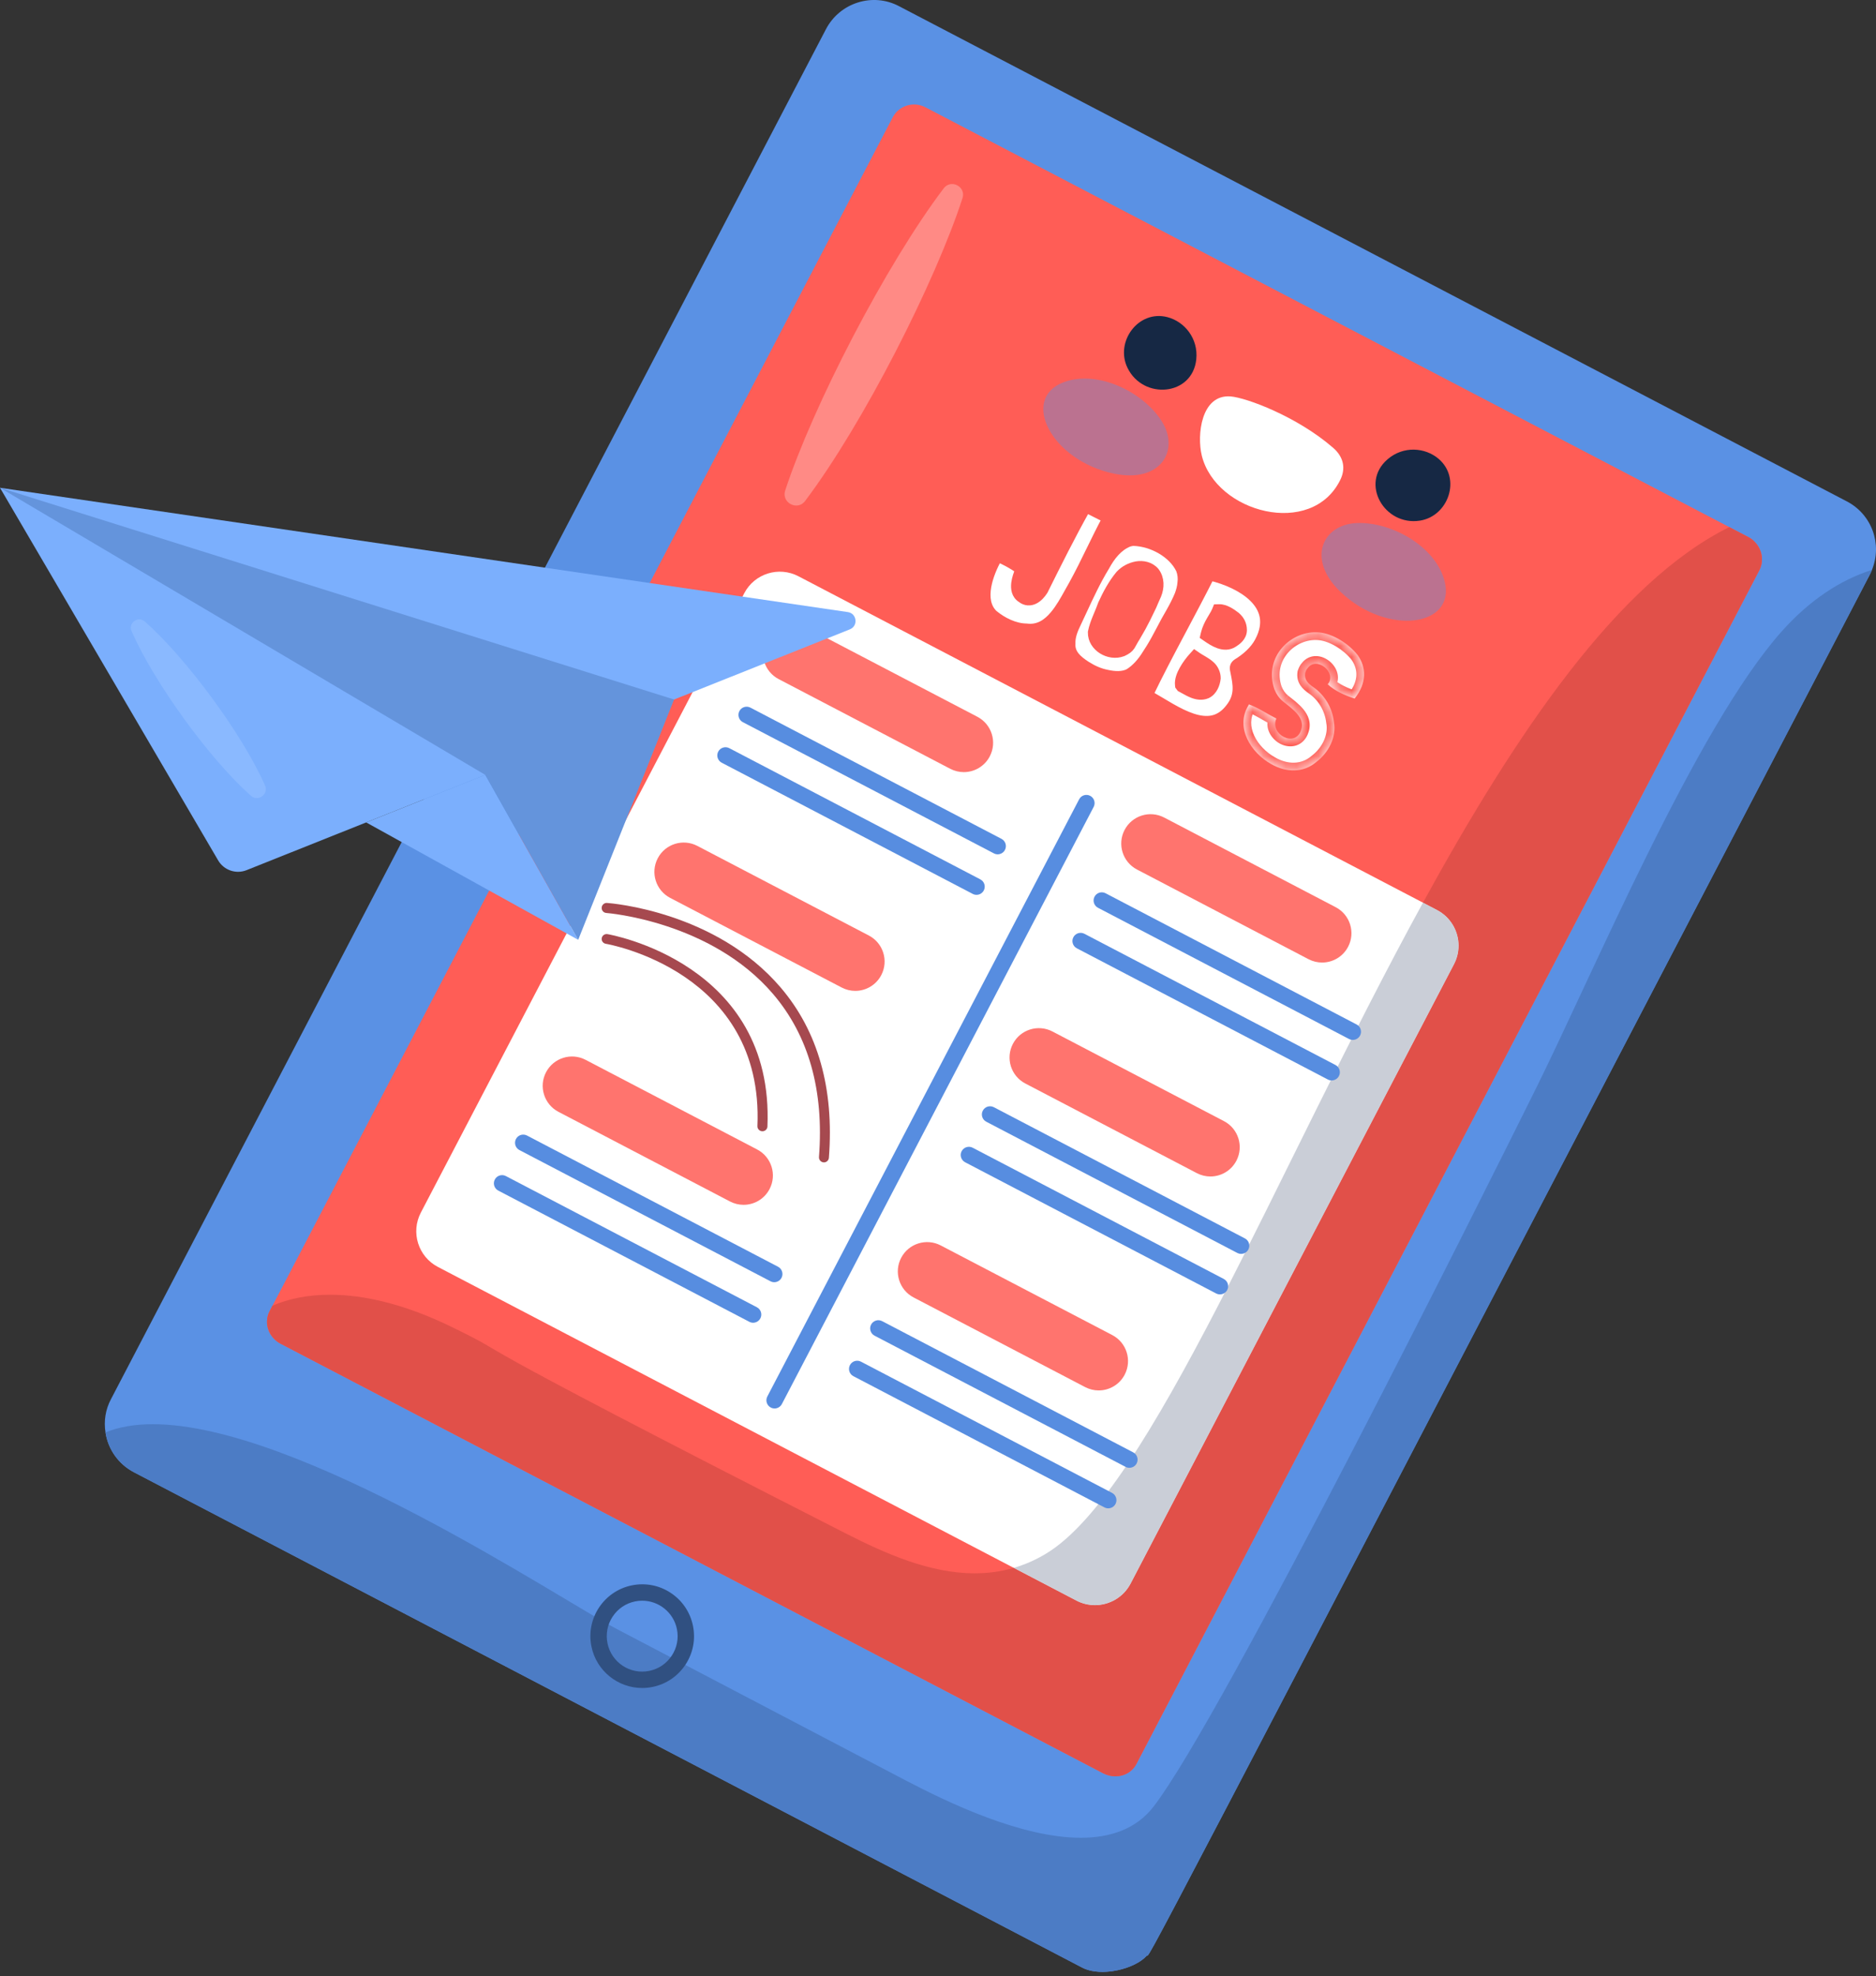 <svg width="170" height="179" viewBox="0 0 170 179" fill="none" xmlns="http://www.w3.org/2000/svg">
<rect x="0" y="0" width="170" height="179" fill="#333333" stroke="none"/>
<path d="M103.882 177.174C102.865 178.302 99.778 179.149 98.004 178.184C98.004 178.184 43.844 149.907 12.156 133.36C10.706 132.611 9.782 131.234 9.56 129.742C9.399 128.733 9.547 127.672 10.068 126.706C10.033 126.772 71.475 9.097 74.835 2.665C76.088 0.24 79.092 -0.713 81.493 0.573L167.338 45.403C169.62 46.58 170.593 49.282 169.631 51.621C169.573 51.775 169.507 51.916 169.432 52.06C100.263 184.583 104.473 176.656 103.882 177.174Z" fill="#5A91E4"/>
<path d="M99.903 178.604C99.211 178.604 98.546 178.479 98.004 178.183C98.004 178.183 43.845 149.906 12.157 133.36C10.706 132.61 9.783 131.233 9.561 129.742C10.805 129.229 12.252 128.997 13.85 128.997C27.068 128.997 50.656 144.807 55.904 147.554C64.616 152.12 73.331 156.681 82.038 161.244C85.884 163.253 92.526 166.455 97.939 166.455C100.594 166.455 102.954 165.684 104.542 163.623C110.807 155.491 134.647 107.735 139.166 98.631C144.378 88.139 153.688 65.915 161.438 57.209C164.014 54.312 166.83 52.504 169.631 51.62C169.573 51.775 169.508 51.915 169.432 52.06C100.264 184.583 104.474 176.656 103.882 177.173C103.177 177.956 101.473 178.604 99.903 178.604" fill="#4C7CC5"/>
<path d="M102.975 159.776C102.413 160.836 101.098 161.189 99.975 160.618L25.406 121.694C24.595 121.255 24.146 120.431 24.2 119.596C24.215 119.306 24.292 119.025 24.437 118.749L24.69 118.263L25.698 116.35L80.897 10.624C81.453 9.561 82.794 9.147 83.88 9.728L156.708 47.743L158.455 48.656C158.678 48.772 158.871 48.927 159.018 49.086C159.681 49.762 159.868 50.808 159.428 51.649L102.975 159.776Z" fill="#FF5D56"/>
<path d="M130.215 82.421L72.356 52.196C70.574 51.264 68.373 51.949 67.442 53.733L38.136 109.831C37.204 111.616 37.895 113.817 39.679 114.75L97.538 144.974C99.321 145.906 101.524 145.216 102.456 143.432L131.762 87.332C132.692 85.55 131.999 83.352 130.215 82.421" fill="white"/>
<path d="M120.803 40.557C121.808 41.431 121.939 42.477 121.456 43.462C118.863 48.75 110.176 46.45 108.902 41.257C108.448 39.397 108.849 35.703 111.513 35.907C112.919 36.014 117.527 37.713 120.803 40.557" fill="white"/>
<path d="M72.157 45.789C71.52 45.789 70.906 45.19 71.153 44.428C73.659 36.773 80.307 23.925 85.519 17.057C85.726 16.786 86.002 16.67 86.275 16.67C86.873 16.67 87.45 17.23 87.22 17.945C84.776 25.484 78.242 38.373 72.96 45.373C72.741 45.664 72.447 45.789 72.157 45.789" fill="#FF8A85"/>
<path d="M60.728 81.326L76.274 89.446C76.667 89.651 77.088 89.749 77.502 89.749C78.46 89.749 79.385 89.229 79.859 88.322C80.539 87.02 80.035 85.415 78.735 84.736L63.189 76.616C61.887 75.939 60.283 76.439 59.603 77.74C58.924 79.041 59.427 80.645 60.728 81.326" fill="#FF746E"/>
<path d="M50.606 100.704L66.151 108.824C66.546 109.029 66.965 109.127 67.38 109.127C68.338 109.127 69.262 108.608 69.737 107.699C70.416 106.399 69.913 104.794 68.612 104.114L53.066 95.994C51.766 95.316 50.162 95.818 49.481 97.118C48.801 98.42 49.306 100.024 50.606 100.704" fill="#FF746E"/>
<path d="M103.032 78.757L118.578 86.88C118.971 87.085 119.392 87.182 119.807 87.182C120.764 87.182 121.689 86.662 122.163 85.755C122.843 84.454 122.339 82.849 121.039 82.17L105.493 74.047C104.19 73.37 102.587 73.872 101.907 75.172C101.228 76.473 101.732 78.078 103.032 78.757" fill="#FF746E"/>
<path d="M92.909 98.136L108.456 106.257C108.849 106.462 109.268 106.56 109.684 106.56C110.641 106.56 111.566 106.04 112.04 105.132C112.72 103.832 112.216 102.226 110.915 101.547L95.37 93.426C94.069 92.749 92.465 93.249 91.785 94.551C91.106 95.852 91.609 97.457 92.909 98.136" fill="#FF746E"/>
<path d="M100.793 120.925L85.247 112.805C83.945 112.127 82.341 112.628 81.661 113.929C80.982 115.23 81.486 116.835 82.786 117.515L98.332 125.635C98.725 125.84 99.146 125.938 99.56 125.938C100.519 125.938 101.443 125.418 101.917 124.511C102.597 123.209 102.093 121.605 100.793 120.925Z" fill="#FF746E"/>
<path d="M101.084 160.889C100.715 160.889 100.336 160.801 99.974 160.617L25.405 121.694C24.639 121.278 24.196 120.52 24.196 119.733C24.196 119.687 24.197 119.642 24.2 119.596C24.214 119.305 24.291 119.025 24.436 118.749L24.689 118.263C26.137 117.64 27.884 117.27 29.91 117.27C33.004 117.27 36.751 118.131 41.08 120.259C47.776 123.55 37.814 119.11 76.647 138.893C80.202 140.702 84.237 142.504 88.323 142.504C89.501 142.504 90.685 142.355 91.864 142.011L97.538 144.975C97.544 144.979 97.552 144.982 97.56 144.986C97.563 144.988 97.567 144.99 97.57 144.992C97.573 144.993 97.576 144.995 97.579 144.997C98.105 145.263 98.665 145.389 99.219 145.389C99.22 145.389 99.22 145.389 99.221 145.389C99.224 145.389 99.227 145.389 99.228 145.389C100.54 145.387 101.806 144.675 102.455 143.433L131.761 87.333C132.041 86.796 132.174 86.223 132.175 85.657C132.176 84.343 131.462 83.072 130.215 82.421L128.947 81.759C137.397 66.347 146.648 52.705 156.707 47.743L158.454 48.656C158.677 48.772 158.87 48.927 159.017 49.086C159.437 49.514 159.666 50.09 159.667 50.667C159.667 51.004 159.589 51.34 159.428 51.649L102.974 159.776C102.593 160.496 101.864 160.889 101.084 160.889" fill="#E15049"/>
<path d="M97.579 144.997C97.577 144.995 97.573 144.993 97.57 144.992C97.573 144.993 97.577 144.995 97.579 144.997ZM97.538 144.974L91.863 142.01C91.864 142.01 91.864 142.01 91.864 142.01L97.538 144.974ZM132.175 85.657C132.176 84.342 131.462 83.072 130.215 82.421C131.462 83.072 132.176 84.342 132.175 85.657Z" fill="#BEBAE0"/>
<path d="M99.221 145.389C99.22 145.389 99.22 145.389 99.219 145.389C98.671 145.389 98.115 145.265 97.595 145.005C98.116 145.265 98.673 145.389 99.221 145.389C100.536 145.39 101.805 144.677 102.455 143.432L131.761 87.332C132.041 86.796 132.174 86.222 132.175 85.657C132.174 86.222 132.041 86.796 131.761 87.332L102.455 143.433C101.806 144.675 100.54 145.387 99.228 145.389C99.226 145.389 99.224 145.389 99.221 145.389ZM97.562 144.987C97.561 144.987 97.56 144.987 97.56 144.986C97.552 144.982 97.544 144.979 97.538 144.974C97.545 144.979 97.554 144.983 97.562 144.987V144.987ZM130.215 82.421L128.947 81.759L130.215 82.421Z" fill="#11ACD0"/>
<path d="M99.221 145.389C98.673 145.389 98.117 145.265 97.595 145.005C97.583 144.999 97.573 144.993 97.562 144.987C97.554 144.983 97.546 144.979 97.538 144.974L91.864 142.01C92.835 141.731 93.804 141.312 94.758 140.741C104.144 135.151 115.536 106.234 128.947 81.759L130.215 82.421C131.462 83.072 132.176 84.342 132.175 85.657C132.174 86.222 132.041 86.796 131.762 87.332L102.456 143.432C101.805 144.677 100.536 145.39 99.221 145.389" fill="#CACED7"/>
<path d="M99.22 145.389C99.223 145.389 99.226 145.389 99.228 145.389C99.226 145.389 99.223 145.389 99.22 145.389ZM99.218 145.389C98.665 145.389 98.105 145.262 97.579 144.997C97.584 144.999 97.588 145.002 97.594 145.005C98.115 145.265 98.671 145.389 99.218 145.389ZM97.569 144.992C97.566 144.99 97.562 144.988 97.56 144.986C97.56 144.987 97.561 144.987 97.561 144.987C97.564 144.989 97.566 144.99 97.569 144.992ZM102.455 143.433L131.761 87.332C132.04 86.796 132.174 86.222 132.175 85.657C132.174 86.222 132.04 86.796 131.761 87.332L102.455 143.433Z" fill="#0891D4"/>
<path d="M97.595 145.004C97.589 145.001 97.584 144.998 97.579 144.996C97.577 144.995 97.573 144.993 97.57 144.992C97.567 144.99 97.565 144.989 97.562 144.987C97.573 144.993 97.583 144.998 97.595 145.004V145.004ZM97.538 144.974L91.864 142.01L97.538 144.974Z" fill="#9A9AC8"/>
<path d="M96.395 34.617C99.468 33.471 103.59 35.498 105.273 38.147C106.938 40.77 105.194 43.758 101.008 42.913C95.274 41.758 92.409 36.103 96.395 34.617" fill="#BB7290"/>
<path d="M130.909 52.646C130.093 49.469 126.075 47.243 122.939 47.376C119.835 47.508 118.38 50.646 121.463 53.598C125.687 57.645 131.966 56.767 130.909 52.646" fill="#BB7290"/>
<path d="M60.875 149.961C60.403 150.677 59.681 151.167 58.841 151.339C57.101 151.7 55.404 150.574 55.05 148.839C54.877 148 55.042 147.144 55.515 146.426C55.986 145.711 56.708 145.221 57.548 145.049C57.766 145.004 57.981 144.983 58.195 144.983C59.686 144.983 61.028 146.03 61.34 147.549C61.512 148.388 61.347 149.246 60.875 149.961ZM60.779 144.274C59.733 143.584 58.482 143.343 57.25 143.595C54.714 144.117 53.074 146.603 53.596 149.139C54.052 151.357 56.011 152.89 58.194 152.89C58.505 152.89 58.822 152.859 59.14 152.793H59.141C60.367 152.541 61.425 151.824 62.115 150.778C62.805 149.73 63.046 148.477 62.794 147.25C62.541 146.02 61.825 144.964 60.779 144.274" fill="#305081"/>
<path d="M92.992 56.825L93.011 56.825L93.029 56.828C94.064 56.959 94.838 56.463 95.506 55.665C96.018 55.053 96.43 54.31 96.825 53.598C96.954 53.364 97.082 53.133 97.211 52.911C97.776 51.889 98.29 50.838 98.803 49.785L98.813 49.765C99.269 48.831 99.725 47.897 100.213 46.992L98.456 46.104C97.072 48.573 95.812 51.103 94.627 53.486L94.62 53.502L94.611 53.516C94.403 53.848 94.11 54.179 93.755 54.356C93.572 54.447 93.365 54.501 93.144 54.484C92.927 54.467 92.72 54.383 92.531 54.236C91.993 53.897 91.927 53.302 91.987 52.816C92.04 52.386 92.199 51.946 92.337 51.61C92.038 51.402 91.687 51.185 91.338 50.995C91.011 50.817 90.699 50.669 90.443 50.572C90.03 51.32 89.636 52.238 89.479 53.125C89.306 54.11 89.433 54.986 90.053 55.591C90.878 56.275 91.958 56.807 92.992 56.825Z" fill="white" stroke="#FF5D56" stroke-width="0.7"/>
<path d="M101.435 52.037L101.442 52.029L101.449 52.021C101.87 51.576 102.393 51.306 102.986 51.196L102.986 51.196L102.991 51.195C103.545 51.1 104.25 51.216 104.7 51.749L104.706 51.757L104.713 51.765C105.183 52.396 105.177 53.222 104.877 53.928L104.877 53.929L104.872 53.94C104.786 54.124 104.686 54.355 104.605 54.544C104.565 54.638 104.53 54.721 104.505 54.782C104.502 54.789 104.499 54.797 104.495 54.805C104.479 54.844 104.462 54.886 104.453 54.903L104.453 54.903L103.909 56.021L103.909 56.021L103.905 56.03L103.498 56.809L103.498 56.809L103.497 56.811C103.483 56.838 103.421 56.945 103.333 57.098C103.248 57.246 103.137 57.439 103.019 57.645L103.015 57.653L103.011 57.66C102.873 57.875 102.78 58.042 102.706 58.177C102.696 58.197 102.685 58.217 102.674 58.236C102.616 58.344 102.56 58.447 102.501 58.536C102.333 58.786 102.136 58.921 101.77 59.094L101.758 59.1L101.744 59.105C101.099 59.349 100.393 59.219 99.86 58.883C99.327 58.548 98.916 57.972 98.933 57.28L98.933 57.25L98.939 57.221C99.027 56.774 99.189 56.342 99.356 55.932C99.404 55.815 99.451 55.701 99.499 55.588C99.621 55.296 99.738 55.015 99.838 54.728L99.843 54.712L99.85 54.697C100.281 53.753 100.795 52.805 101.435 52.037ZM97.622 56.446L97.622 56.446L97.62 56.45C97.309 57.084 97.08 57.682 97.104 58.285L97.105 58.301L97.104 58.318C97.057 59.165 97.64 59.708 98.489 60.255C99.071 60.618 99.662 60.886 100.302 61.011L100.302 61.011L100.31 61.013C101.037 61.175 101.718 61.194 102.251 60.931C102.9 60.54 103.452 59.894 103.88 59.19L103.88 59.19L103.885 59.182L104.21 58.676C104.535 58.149 104.817 57.619 105.105 57.073C105.121 57.041 105.138 57.01 105.155 56.978C105.425 56.465 105.702 55.939 106.02 55.406C106.31 54.889 106.58 54.372 106.802 53.834C106.927 53.48 107.024 53.145 107.046 52.798L107.047 52.784L107.049 52.77C107.103 52.393 107.063 51.998 106.923 51.619C106.239 50.166 104.395 49.145 102.714 49.095C102.579 49.099 102.455 49.127 102.305 49.173C101.367 49.544 100.699 50.395 100.19 51.332L100.186 51.34L100.181 51.347C99.397 52.633 98.764 53.995 98.126 55.369C97.959 55.727 97.792 56.087 97.622 56.446Z" fill="white" stroke="#FF5D56" stroke-width="0.7"/>
<path d="M108.051 59.481L108.257 59.252L108.51 59.426C108.635 59.513 108.767 59.589 108.913 59.674C108.973 59.71 109.036 59.746 109.102 59.786C109.313 59.912 109.542 60.059 109.742 60.246C110.058 60.522 110.275 60.997 110.267 61.427L110.267 61.443L110.265 61.459C110.237 61.72 110.161 62.007 110.027 62.264C109.893 62.52 109.689 62.77 109.393 62.911L109.384 62.915L109.375 62.919C108.902 63.113 108.44 63.022 108.053 62.871C107.785 62.767 107.511 62.614 107.28 62.486C107.192 62.437 107.11 62.391 107.038 62.353L106.967 62.316L106.919 62.252L106.894 62.218L106.838 62.144L106.827 62.052C106.77 61.582 106.981 61.061 107.221 60.633C107.469 60.188 107.792 59.77 108.051 59.481ZM110.166 55.296L110.253 55.083L110.482 55.078C110.778 55.071 111.072 55.181 111.321 55.312C111.577 55.445 111.822 55.619 112.028 55.781L112.035 55.786L112.041 55.791C112.404 56.106 112.642 56.52 112.643 57.07V57.07C112.643 57.397 112.501 57.653 112.335 57.843C112.175 58.026 111.979 58.163 111.833 58.258C111.368 58.578 110.858 58.533 110.429 58.383C110.006 58.235 109.606 57.967 109.306 57.759L109.11 57.623L109.164 57.391C109.277 56.91 109.49 56.496 109.69 56.149C109.753 56.04 109.812 55.941 109.867 55.85C109.996 55.634 110.099 55.461 110.166 55.296ZM104.219 62.939L104.219 62.939L104.225 62.942C104.519 63.107 104.827 63.29 105.14 63.478C105.158 63.489 105.177 63.5 105.195 63.511C105.492 63.688 105.794 63.869 106.101 64.044C106.754 64.417 107.415 64.755 108.06 64.968C108.705 65.181 109.311 65.261 109.864 65.145C110.408 65.03 110.935 64.718 111.42 64.079L111.42 64.079L111.424 64.074C112.275 62.989 112.083 62.037 111.848 60.87C111.841 60.839 111.835 60.807 111.829 60.776C111.828 60.774 111.828 60.772 111.827 60.77C111.808 60.691 111.775 60.553 111.799 60.416C111.832 60.228 111.951 60.108 112.074 60.025L112.074 60.025L112.086 60.018C112.873 59.536 113.639 58.872 114.072 58.042L114.072 58.041C114.516 57.191 114.614 56.459 114.495 55.834C114.376 55.205 114.032 54.645 113.528 54.154C112.568 53.218 111.072 52.576 109.686 52.243C108.897 53.811 108.082 55.342 107.273 56.866C107.143 57.11 107.013 57.354 106.884 57.597C105.952 59.353 105.031 61.105 104.16 62.909C104.178 62.918 104.198 62.928 104.219 62.939Z" fill="white" stroke="#FF5D56" stroke-width="0.7"/>
<mask id="path-24-inside-1_316_753" fill="white">
<path d="M116.295 63.554C117.109 64.207 118.313 65.022 117.901 66.126C117.373 67.768 115.024 66.501 115.663 65.081C114.925 64.715 113.996 64.086 113.174 63.801L113.149 63.851L113.124 63.898C111.919 65.889 113.341 68.18 115.213 69.219C116.516 69.962 118.102 70.047 119.314 68.99C120.417 68.141 121.13 66.739 120.875 65.369C120.726 64.114 120.044 62.933 118.961 62.203C118.54 61.901 118.179 61.567 118.272 60.956C118.331 60.8 118.375 60.637 118.5 60.517C119.313 59.396 121.191 60.934 120.314 61.981C120.966 62.59 121.907 62.999 122.737 63.267L122.753 63.276C123.908 61.816 123.794 60.416 123.035 59.34C122.243 58.327 120.813 57.394 119.53 57.281C117.007 57.056 114.478 59.489 115.48 62.427C115.653 62.848 115.9 63.245 116.295 63.554"/>
</mask>
<path d="M116.295 63.554C117.109 64.207 118.313 65.022 117.901 66.126C117.373 67.768 115.024 66.501 115.663 65.081C114.925 64.715 113.996 64.086 113.174 63.801L113.149 63.851L113.124 63.898C111.919 65.889 113.341 68.18 115.213 69.219C116.516 69.962 118.102 70.047 119.314 68.99C120.417 68.141 121.13 66.739 120.875 65.369C120.726 64.114 120.044 62.933 118.961 62.203C118.54 61.901 118.179 61.567 118.272 60.956C118.331 60.8 118.375 60.637 118.5 60.517C119.313 59.396 121.191 60.934 120.314 61.981C120.966 62.59 121.907 62.999 122.737 63.267L122.753 63.276C123.908 61.816 123.794 60.416 123.035 59.34C122.243 58.327 120.813 57.394 119.53 57.281C117.007 57.056 114.478 59.489 115.48 62.427C115.653 62.848 115.9 63.245 116.295 63.554" fill="white"/>
<path d="M117.901 66.126L117.234 65.912L117.239 65.896L117.245 65.881L117.901 66.126ZM115.663 65.081L115.974 64.453L116.579 64.752L116.301 65.368L115.663 65.081ZM113.174 63.801L112.551 63.484L112.827 62.94L113.404 63.14L113.174 63.801ZM113.149 63.851L113.773 64.168L113.767 64.179L113.149 63.851ZM113.124 63.898L113.742 64.226L113.733 64.243L113.723 64.26L113.124 63.898ZM115.213 69.219L115.553 68.606L115.56 68.611L115.213 69.219ZM119.314 68.99L118.854 68.462L118.87 68.448L118.887 68.435L119.314 68.99ZM120.875 65.369L120.187 65.497L120.183 65.475L120.18 65.452L120.875 65.369ZM118.961 62.203L118.569 62.784L118.56 62.778L118.552 62.772L118.961 62.203ZM118.272 60.956L117.58 60.851L117.591 60.778L117.617 60.708L118.272 60.956ZM118.5 60.517L119.066 60.928L119.03 60.979L118.985 61.022L118.5 60.517ZM120.314 61.981L119.836 62.493L119.352 62.04L119.778 61.532L120.314 61.981ZM122.737 63.267L122.952 62.601L123.019 62.622L123.08 62.657L122.737 63.267ZM122.753 63.276L123.302 63.71L122.93 64.179L122.409 63.886L122.753 63.276ZM123.035 59.34L123.586 58.909L123.597 58.922L123.607 58.936L123.035 59.34ZM119.53 57.281L119.468 57.978L119.467 57.978L119.53 57.281ZM115.48 62.427L114.833 62.694L114.825 62.674L114.818 62.654L115.48 62.427ZM116.733 63.008C117.097 63.3 117.686 63.729 118.097 64.224C118.529 64.745 118.886 65.487 118.556 66.371L117.245 65.881C117.328 65.66 117.289 65.443 117.019 65.118C116.727 64.766 116.307 64.461 115.857 64.1L116.733 63.008ZM118.567 66.34C118.376 66.936 117.979 67.355 117.45 67.523C116.951 67.68 116.437 67.582 116.029 67.377C115.244 66.981 114.5 65.958 115.025 64.793L116.301 65.368C116.232 65.522 116.244 65.653 116.301 65.775C116.366 65.912 116.497 66.045 116.659 66.127C116.825 66.21 116.957 66.21 117.028 66.188C117.067 66.175 117.162 66.136 117.234 65.912L118.567 66.34ZM115.353 65.708C114.963 65.515 114.509 65.246 114.109 65.022C113.685 64.785 113.293 64.583 112.945 64.463L113.404 63.14C113.877 63.304 114.361 63.559 114.791 63.8C115.245 64.053 115.625 64.281 115.974 64.453L115.353 65.708ZM113.798 64.119L113.773 64.168L112.525 63.533L112.551 63.484L113.798 64.119ZM113.767 64.179L113.742 64.226L112.506 63.57L112.531 63.522L113.767 64.179ZM113.723 64.26C113.263 65.02 113.289 65.839 113.651 66.622C114.02 67.422 114.73 68.15 115.553 68.606L114.873 69.831C113.824 69.248 112.888 68.311 112.379 67.209C111.863 66.089 111.78 64.767 112.525 63.535L113.723 64.26ZM115.56 68.611C116.682 69.251 117.926 69.271 118.854 68.462L119.774 69.517C118.277 70.824 116.351 70.674 114.866 69.826L115.56 68.611ZM118.887 68.435C119.835 67.705 120.382 66.548 120.187 65.497L121.564 65.242C121.877 66.931 120.998 68.577 119.741 69.544L118.887 68.435ZM120.18 65.452C120.053 64.389 119.475 63.394 118.569 62.784L119.352 61.623C120.612 62.472 121.398 63.839 121.57 65.286L120.18 65.452ZM118.552 62.772C118.332 62.614 118.047 62.393 117.841 62.082C117.615 61.743 117.507 61.331 117.58 60.851L118.964 61.061C118.944 61.191 118.97 61.252 119.007 61.308C119.063 61.393 119.169 61.491 119.369 61.635L118.552 62.772ZM117.617 60.708C117.64 60.647 117.745 60.272 118.015 60.013L118.985 61.022C119.009 60.999 119.012 60.984 118.999 61.012C118.992 61.027 118.984 61.047 118.971 61.081C118.965 61.098 118.959 61.114 118.951 61.136C118.944 61.156 118.936 61.18 118.926 61.204L117.617 60.708ZM117.933 60.106C118.273 59.637 118.76 59.421 119.257 59.426C119.724 59.43 120.156 59.628 120.482 59.893C120.809 60.158 121.088 60.54 121.196 60.99C121.309 61.465 121.221 61.988 120.851 62.431L119.778 61.532C119.846 61.45 119.852 61.388 119.834 61.315C119.811 61.218 119.734 61.089 119.599 60.979C119.464 60.869 119.329 60.826 119.243 60.826C119.186 60.825 119.133 60.837 119.066 60.928L117.933 60.106ZM120.792 61.469C121.33 61.972 122.153 62.343 122.952 62.601L122.522 63.933C121.662 63.656 120.602 63.208 119.836 62.493L120.792 61.469ZM123.08 62.657L123.096 62.666L122.409 63.886L122.394 63.877L123.08 62.657ZM122.204 62.841C122.705 62.208 122.897 61.634 122.912 61.142C122.928 60.649 122.768 60.176 122.463 59.743L123.607 58.936C124.06 59.579 124.338 60.345 124.311 61.186C124.285 62.028 123.956 62.884 123.302 63.71L122.204 62.841ZM122.483 59.771C121.78 58.871 120.513 58.07 119.468 57.978L119.591 56.584C121.113 56.718 122.707 57.783 123.586 58.909L122.483 59.771ZM119.467 57.978C118.445 57.887 117.397 58.337 116.712 59.127C116.041 59.9 115.728 60.985 116.143 62.201L114.818 62.654C114.23 60.932 114.68 59.331 115.654 58.209C116.614 57.104 118.092 56.45 119.592 56.584L119.467 57.978ZM116.128 62.161C116.271 62.508 116.455 62.79 116.726 63.003L115.864 64.105C115.345 63.699 115.036 63.187 114.833 62.694L116.128 62.161Z" fill="#FF5D56" mask="url(#path-24-inside-1_316_753)"/>
<path d="M70.562 61.51L86.107 69.632C86.501 69.837 86.921 69.935 87.336 69.935C88.293 69.935 89.218 69.415 89.692 68.507C90.373 67.206 89.868 65.601 88.568 64.922L73.022 56.8C71.722 56.124 70.117 56.623 69.437 57.925C68.757 59.226 69.261 60.831 70.562 61.51" fill="#FF746E"/>
<path d="M98.793 72.083C98.428 71.893 97.981 72.032 97.79 72.397L69.534 126.487C69.344 126.851 69.486 127.299 69.849 127.488C69.958 127.545 70.075 127.573 70.191 127.573C70.457 127.573 70.716 127.427 70.85 127.175L99.106 73.085C99.296 72.721 99.156 72.272 98.793 72.083" fill="#578DE0"/>
<path d="M67.315 65.41L90.066 77.295C90.177 77.352 90.293 77.38 90.409 77.38C90.677 77.38 90.935 77.234 91.067 76.981C91.258 76.619 91.116 76.169 90.754 75.979L68.003 64.094C67.638 63.905 67.192 64.044 67.001 64.408C66.812 64.772 66.953 65.221 67.315 65.41" fill="#578DE0"/>
<path d="M65.398 69.081L88.149 80.966C88.258 81.022 88.375 81.049 88.491 81.049C88.759 81.049 89.016 80.905 89.15 80.651C89.34 80.287 89.199 79.839 88.836 79.649L66.086 67.764C65.722 67.575 65.274 67.716 65.084 68.079C64.894 68.443 65.035 68.891 65.398 69.081" fill="#578DE0"/>
<path d="M47.069 104.167L69.819 116.051C69.93 116.109 70.046 116.136 70.162 116.136C70.43 116.136 70.689 115.99 70.82 115.738C71.011 115.375 70.869 114.925 70.507 114.736L47.757 102.851C47.391 102.662 46.946 102.802 46.755 103.165C46.566 103.529 46.706 103.977 47.069 104.167" fill="#578DE0"/>
<path d="M68.59 118.406L45.841 106.522C45.475 106.332 45.028 106.472 44.839 106.836C44.649 107.199 44.789 107.648 45.153 107.838L67.903 119.722C68.012 119.779 68.129 119.807 68.245 119.807C68.512 119.807 68.77 119.662 68.903 119.409C69.094 119.046 68.953 118.597 68.59 118.406Z" fill="#578DE0"/>
<path d="M122.934 92.791L100.185 80.906C99.82 80.718 99.372 80.856 99.183 81.219C98.993 81.583 99.134 82.032 99.497 82.221L122.246 94.106C122.356 94.164 122.473 94.191 122.589 94.191C122.856 94.191 123.114 94.046 123.248 93.793C123.437 93.43 123.297 92.98 122.934 92.791" fill="#578DE0"/>
<path d="M121.017 96.461L98.268 84.577C97.904 84.388 97.456 84.528 97.266 84.891C97.075 85.254 97.217 85.703 97.581 85.893L120.329 97.777C120.44 97.834 120.557 97.861 120.672 97.861C120.939 97.861 121.198 97.716 121.331 97.463C121.521 97.1 121.38 96.651 121.017 96.461Z" fill="#578DE0"/>
<path d="M112.81 112.168L90.061 100.285C89.697 100.095 89.25 100.234 89.06 100.599C88.869 100.962 89.011 101.411 89.375 101.6L112.122 113.485C112.234 113.541 112.35 113.569 112.466 113.569C112.733 113.569 112.992 113.424 113.125 113.171C113.315 112.808 113.174 112.358 112.81 112.168" fill="#578DE0"/>
<path d="M110.894 115.839L88.143 103.955C87.781 103.766 87.332 103.906 87.142 104.269C86.952 104.632 87.093 105.08 87.456 105.271L110.206 117.156C110.316 117.212 110.433 117.239 110.55 117.239C110.816 117.239 111.074 117.095 111.208 116.841C111.397 116.478 111.257 116.03 110.894 115.839" fill="#578DE0"/>
<path d="M102.688 131.547L79.937 119.662C79.574 119.474 79.126 119.613 78.936 119.976C78.746 120.339 78.887 120.788 79.25 120.979L102 132.863C102.11 132.92 102.227 132.946 102.343 132.946C102.611 132.946 102.869 132.803 103.002 132.549C103.191 132.185 103.051 131.736 102.688 131.547" fill="#578DE0"/>
<path d="M100.771 135.217L78.021 123.333C77.658 123.144 77.21 123.283 77.019 123.647C76.829 124.01 76.971 124.459 77.333 124.648L100.084 136.533C100.194 136.59 100.311 136.617 100.427 136.617C100.694 136.617 100.952 136.473 101.086 136.219C101.275 135.856 101.134 135.408 100.771 135.217Z" fill="#578DE0"/>
<path d="M108.405 32.547C108.6 30.661 107.342 29.129 105.794 28.726C103.145 28.035 101.021 30.967 102.173 33.321C103.603 36.247 108.06 35.866 108.405 32.547" fill="#162844"/>
<path d="M128.664 47.158C131.253 46.759 132.446 43.341 130.366 41.561C129.15 40.521 127.175 40.362 125.737 41.601C123.21 43.779 125.443 47.656 128.664 47.158Z" fill="#162844"/>
<path d="M33.182 74.49L52.393 85.124L43.975 70.184L33.182 74.49Z" fill="#7BAFFD"/>
<path d="M0 44.181L76.829 55.439C77.654 55.559 77.787 56.694 77.012 57.003L22.345 78.814C21.386 79.198 20.29 78.821 19.768 77.93L0 44.181" fill="#7BAFFD"/>
<path d="M0 44.181L43.976 70.184L52.394 85.124L61.084 63.358L0 44.181Z" fill="#6494DC"/>
<path d="M23.266 72.287C23.087 72.287 22.901 72.224 22.736 72.078C18.924 68.689 13.921 61.738 11.926 57.174C11.68 56.614 12.128 56.099 12.626 56.099C12.796 56.099 12.971 56.159 13.128 56.297C16.845 59.576 21.948 66.461 24.017 71.144C24.278 71.737 23.797 72.287 23.266 72.287" fill="#8AB9FF"/>
<path d="M70.743 89.445C64.865 82.555 55.404 81.812 55.004 81.784C54.765 81.766 54.541 81.955 54.523 82.206C54.505 82.457 54.693 82.674 54.941 82.692C55.035 82.699 64.425 83.434 70.06 90.039C73.281 93.812 74.678 98.775 74.215 104.792C74.196 105.043 74.381 105.261 74.629 105.281L74.665 105.283C74.898 105.283 75.095 105.102 75.113 104.862C75.596 98.596 74.125 93.407 70.743 89.445Z" fill="#A6494F"/>
<path d="M55.049 84.609C54.8 84.567 54.569 84.733 54.528 84.975C54.487 85.217 54.654 85.446 54.901 85.485C55.045 85.508 69.24 87.957 68.636 102C68.626 102.245 68.821 102.452 69.07 102.463L69.091 102.463C69.332 102.463 69.533 102.276 69.543 102.038C70.179 87.218 55.2 84.633 55.049 84.609" fill="#A6494F"/>
</svg>
